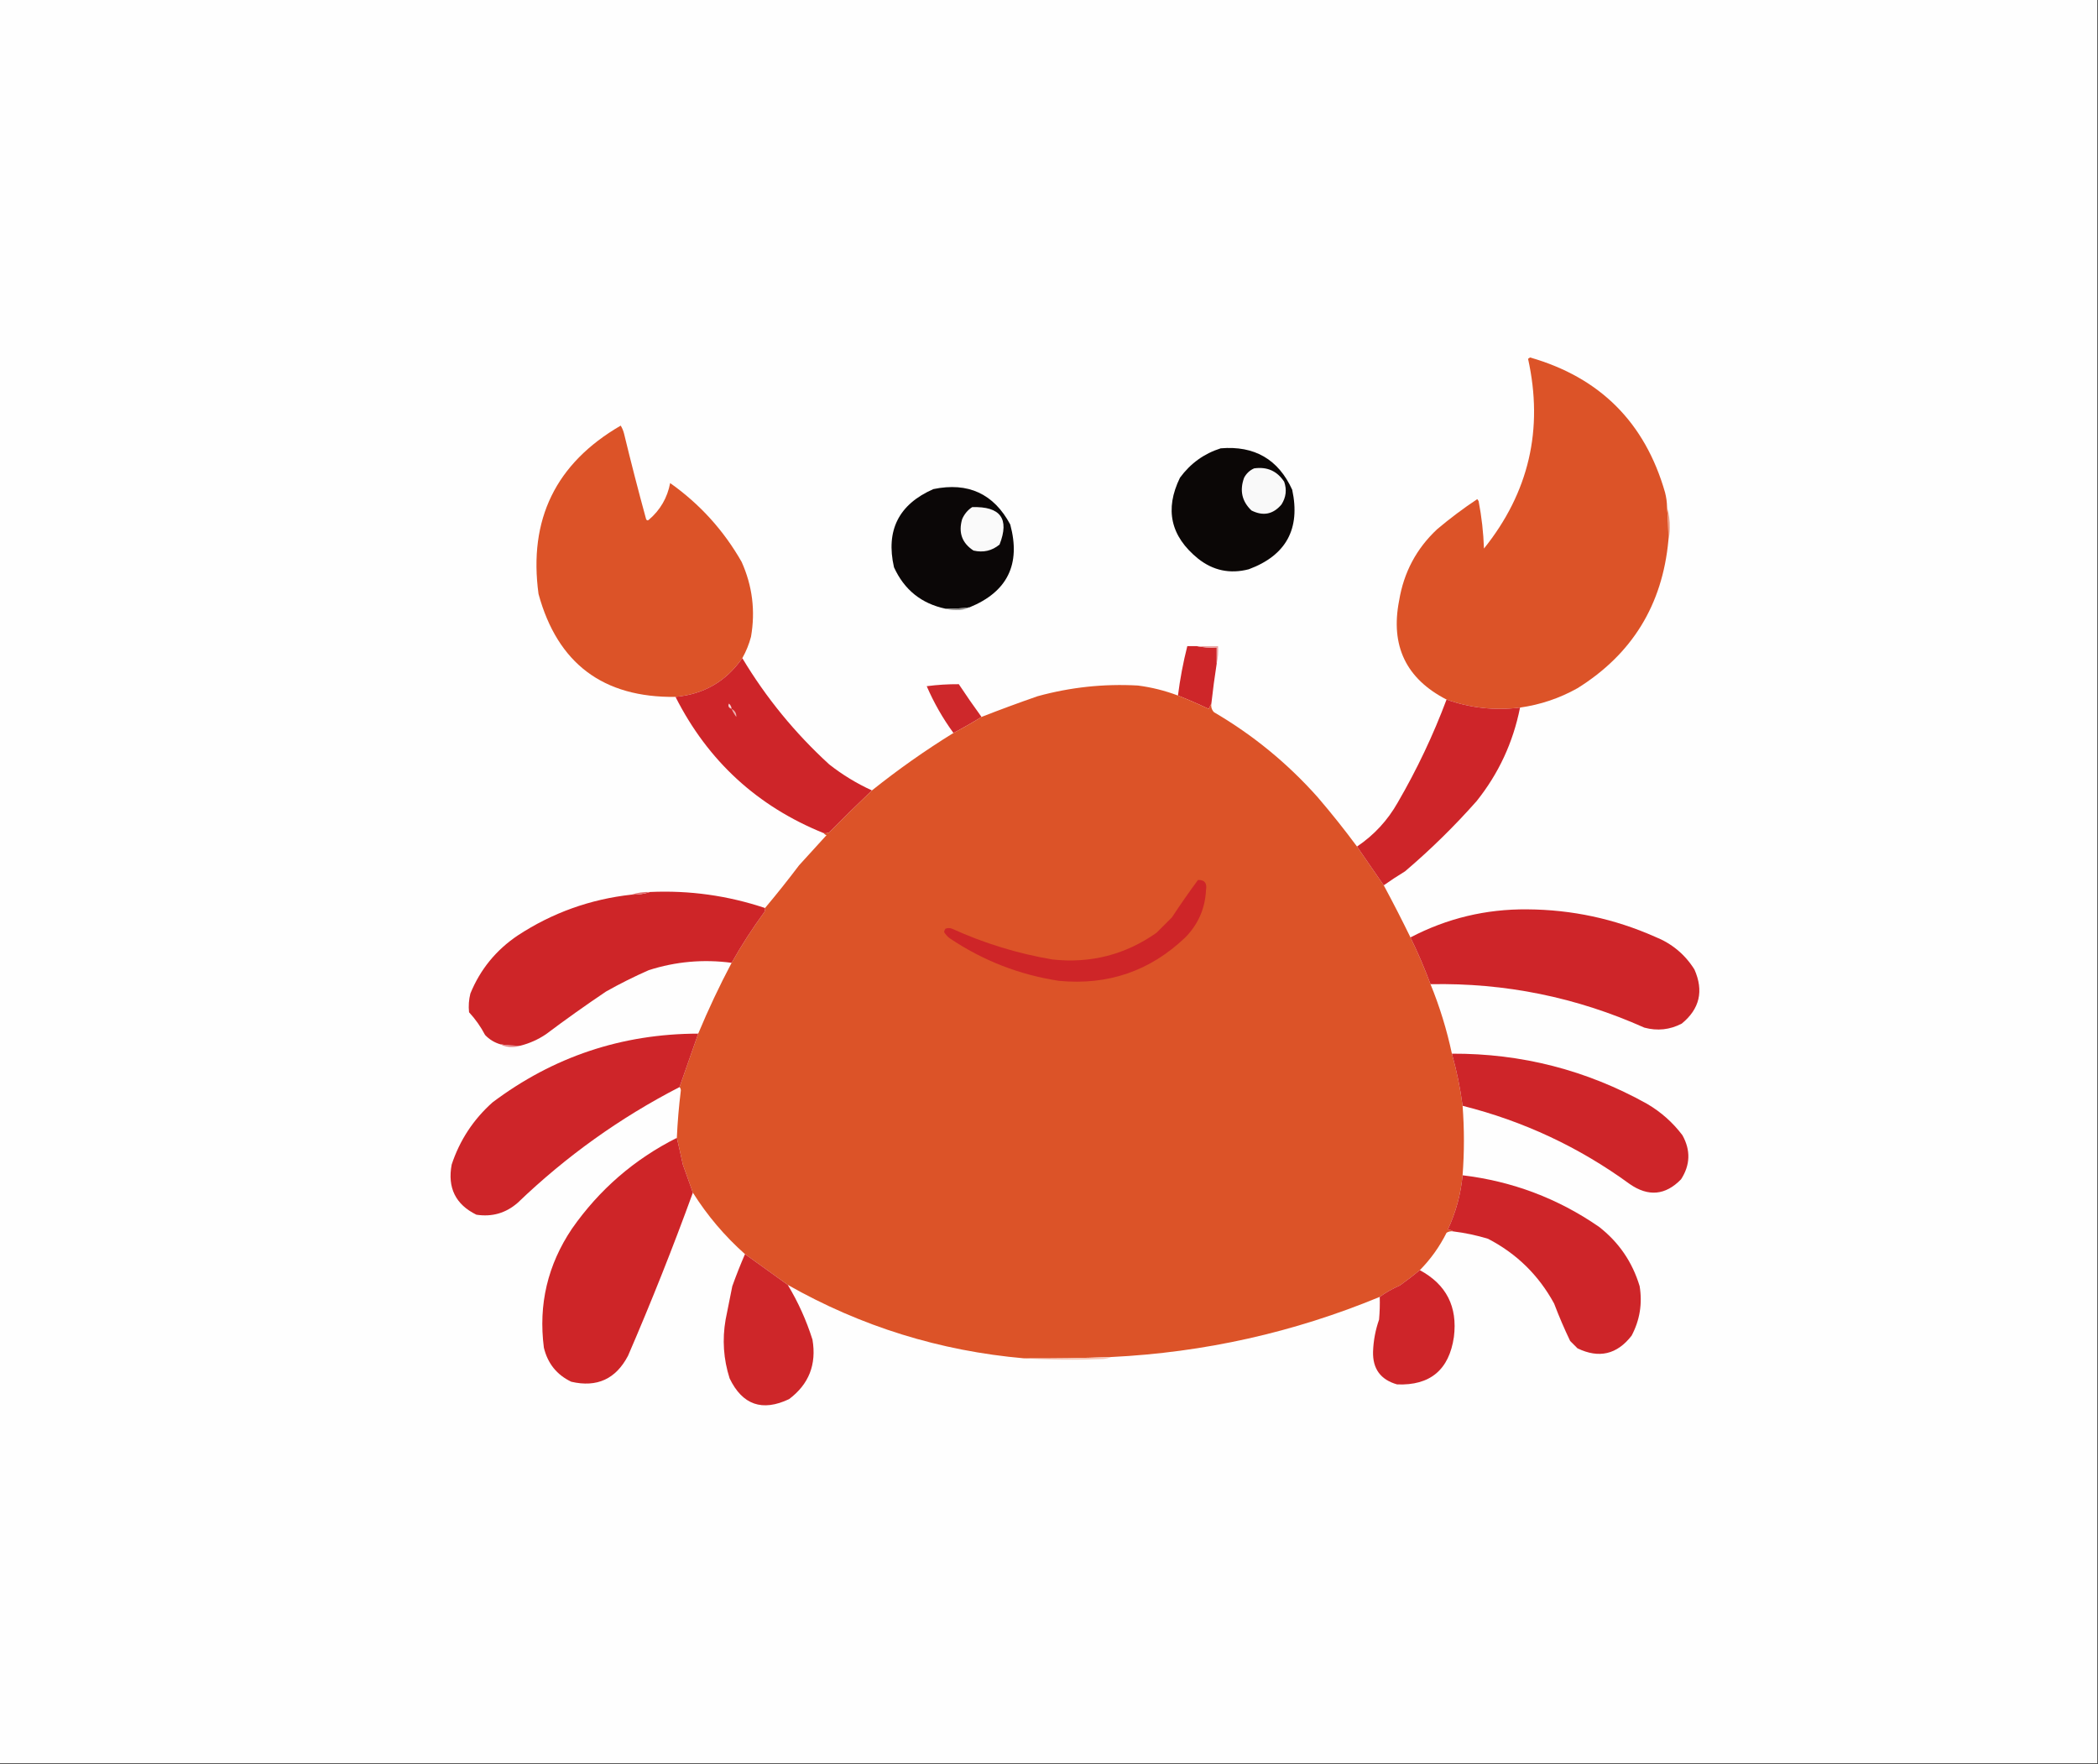 <?xml version="1.0" encoding="UTF-8"?>
<!DOCTYPE svg PUBLIC "-//W3C//DTD SVG 1.1//EN" "http://www.w3.org/Graphics/SVG/1.1/DTD/svg11.dtd">
<svg xmlns="http://www.w3.org/2000/svg" version="1.1" width="1570px" height="1320px" style="shape-rendering:geometricPrecision; text-rendering:geometricPrecision; image-rendering:optimizeQuality; fill-rule:evenodd; clip-rule:evenodd" xmlns:xlink="http://www.w3.org/1999/xlink">
<rect width="100%" height="100%" fill="#333333" stroke="none"/>
<g><path style="opacity:1" fill="#fefefe" d="M -0.5,-0.5 C 522.833,-0.5 1046.17,-0.5 1569.5,-0.5C 1569.5,439.5 1569.5,879.5 1569.5,1319.5C 1046.17,1319.5 522.833,1319.5 -0.5,1319.5C -0.5,879.5 -0.5,439.5 -0.5,-0.5 Z"/></g>
<g><path style="opacity:1" fill="#dc5328" d="M 1247.5,379.5 C 1248.19,387.816 1248.52,396.149 1248.5,404.5C 1244,452.693 1221.33,489.527 1180.5,515C 1167.09,522.525 1152.76,527.359 1137.5,529.5C 1118.65,531.851 1100.31,529.851 1082.5,523.5C 1052.23,507.943 1040.4,483.277 1047,449.5C 1050.49,428.306 1059.99,410.472 1075.5,396C 1085.08,387.923 1095.08,380.423 1105.5,373.5C 1105.83,374 1106.17,374.5 1106.5,375C 1108.75,386.698 1110.09,398.531 1110.5,410.5C 1144.16,368.551 1155.16,321.218 1143.5,268.5C 1144,268.167 1144.5,267.833 1145,267.5C 1197.33,282.501 1231,316.167 1246,368.5C 1246.94,372.114 1247.44,375.78 1247.5,379.5 Z"/></g>
<g><path style="opacity:1" fill="#dc5328" d="M 555.5,492.5 C 543.399,509.889 526.732,519.555 505.5,521.5C 451.375,522.189 417.208,496.522 403,444.5C 395.404,388.693 415.904,346.693 464.5,318.5C 465.624,320.369 466.457,322.369 467,324.5C 472.188,345.95 477.688,367.283 483.5,388.5C 484.002,389.521 484.668,389.688 485.5,389C 494.047,381.743 499.381,372.576 501.5,361.5C 523.696,377.197 541.529,396.863 555,420.5C 563.039,438.438 565.372,457.105 562,476.5C 560.51,482.143 558.343,487.476 555.5,492.5 Z"/></g>
<g><path style="opacity:1" fill="#0b0706" d="M 913.5,335.5 C 938.776,333.377 956.609,343.71 967,366.5C 973.281,395.777 962.447,415.611 934.5,426C 920.467,429.657 907.8,426.991 896.5,418C 875.953,401.321 871.453,381.154 883,357.5C 890.853,346.792 901.02,339.459 913.5,335.5 Z"/></g>
<g><path style="opacity:1" fill="#f9f9f9" d="M 938.5,350.5 C 948.194,349.113 955.694,352.446 961,360.5C 963.069,366.433 962.403,372.099 959,377.5C 952.745,384.913 945.245,386.413 936.5,382C 929.366,375.199 927.533,367.032 931,357.5C 932.742,354.254 935.242,351.921 938.5,350.5 Z"/></g>
<g><path style="opacity:1" fill="#0b0707" d="M 725.5,454.5 C 719.536,455.307 713.536,455.64 707.5,455.5C 689.518,451.696 676.685,441.363 669,424.5C 662.726,396.881 672.559,377.381 698.5,366C 724.486,360.639 743.653,369.472 756,392.5C 764.036,422.266 753.869,442.933 725.5,454.5 Z"/></g>
<g><path style="opacity:1" fill="#fafafa" d="M 727.5,379.5 C 748.726,378.846 755.559,388.179 748,407.5C 742.344,412.193 735.844,413.693 728.5,412C 719.913,406.412 717.079,398.579 720,388.5C 721.642,384.7 724.142,381.7 727.5,379.5 Z"/></g>
<g><path style="opacity:1" fill="#eb9a80" d="M 1247.5,379.5 C 1248.95,384.423 1249.62,389.589 1249.5,395C 1249.5,398.352 1249.16,401.518 1248.5,404.5C 1248.52,396.149 1248.19,387.816 1247.5,379.5 Z"/></g>
<g><path style="opacity:1" fill="#918e8c" d="M 725.5,454.5 C 722.305,456.03 718.805,456.696 715,456.5C 712.31,456.497 709.81,456.164 707.5,455.5C 713.536,455.64 719.536,455.307 725.5,454.5 Z"/></g>
<g><path style="opacity:1" fill="#ce2629" d="M 895.5,483.5 C 900.305,484.487 905.305,484.821 910.5,484.5C 910.5,488.5 910.5,492.5 910.5,496.5C 908.949,506.472 907.616,516.472 906.5,526.5C 905.839,527.718 905.172,529.051 904.5,530.5C 896.959,526.897 889.292,523.563 881.5,520.5C 883.079,508.027 885.412,495.694 888.5,483.5C 890.833,483.5 893.167,483.5 895.5,483.5 Z"/></g>
<g><path style="opacity:1" fill="#eca6a3" d="M 895.5,483.5 C 900.833,483.5 906.167,483.5 911.5,483.5C 911.818,488.032 911.485,492.366 910.5,496.5C 910.5,492.5 910.5,488.5 910.5,484.5C 905.305,484.821 900.305,484.487 895.5,483.5 Z"/></g>
<g><path style="opacity:1" fill="#ce2529" d="M 555.5,492.5 C 573.208,522.061 594.875,548.561 620.5,572C 630.389,579.778 641.056,586.278 652.5,591.5C 641.728,601.771 631.062,612.271 620.5,623C 619.207,623.49 617.873,623.657 616.5,623.5C 566.765,603.435 529.765,569.435 505.5,521.5C 526.732,519.555 543.399,509.889 555.5,492.5 Z"/></g>
<g><path style="opacity:1" fill="#ce282b" d="M 734.5,536.5 C 727.671,540.749 720.671,544.749 713.5,548.5C 705.579,537.67 698.912,526.004 693.5,513.5C 701.493,512.445 709.493,511.945 717.5,512C 722.997,520.323 728.664,528.489 734.5,536.5 Z"/></g>
<g><path style="opacity:1" fill="#dc5328" d="M 881.5,520.5 C 889.292,523.563 896.959,526.897 904.5,530.5C 905.172,529.051 905.839,527.718 906.5,526.5C 906.104,529.044 906.771,531.211 908.5,533C 937.589,549.992 963.423,571.159 986,596.5C 996.334,608.538 1006.17,620.872 1015.5,633.5C 1022.2,643.19 1028.87,652.856 1035.5,662.5C 1042.45,675.406 1049.12,688.406 1055.5,701.5C 1061.1,712.966 1066.1,724.633 1070.5,736.5C 1077.38,753.34 1082.71,770.673 1086.5,788.5C 1090.15,801.396 1092.81,814.396 1094.5,827.5C 1095.82,844.836 1095.82,862.169 1094.5,879.5C 1093.17,893.656 1089.5,907.156 1083.5,920C 1085.06,920.21 1086.39,920.71 1087.5,921.5C 1085.71,921.215 1084.05,921.548 1082.5,922.5C 1077.3,932.919 1070.63,942.253 1062.5,950.5C 1057.66,954.501 1052.66,958.334 1047.5,962C 1042.08,964.368 1037.08,967.202 1032.5,970.5C 968.219,997.092 901.219,1012.09 831.5,1015.5C 809.845,1016.35 788.178,1016.68 766.5,1016.5C 703.358,1010.97 644.358,992.64 589.5,961.5C 578.857,953.865 568.19,946.199 557.5,938.5C 542.277,924.953 529.277,909.619 518.5,892.5C 516.044,885.567 513.544,878.567 511,871.5C 509.541,864.688 508.041,858.021 506.5,851.5C 507.028,839.674 508.028,827.84 509.5,816C 509.472,814.93 509.139,814.097 508.5,813.5C 513.104,800.261 517.77,786.928 522.5,773.5C 530.049,755.405 538.382,737.738 547.5,720.5C 554.908,707.352 563.075,694.685 572,682.5C 572.483,681.552 572.649,680.552 572.5,679.5C 581.202,669.155 589.702,658.488 598,647.5C 604.833,640 611.667,632.5 618.5,625C 617.584,624.722 616.918,624.222 616.5,623.5C 617.873,623.657 619.207,623.49 620.5,623C 631.062,612.271 641.728,601.771 652.5,591.5C 671.965,575.934 692.299,561.601 713.5,548.5C 720.671,544.749 727.671,540.749 734.5,536.5C 748.369,531.069 762.369,525.902 776.5,521C 801.084,514.245 826.084,511.578 851.5,513C 861.828,514.33 871.828,516.83 881.5,520.5 Z"/></g>
<g><path style="opacity:1" fill="#ce2529" d="M 1082.5,523.5 C 1100.31,529.851 1118.65,531.851 1137.5,529.5C 1132.31,555.551 1121.47,578.884 1105,599.5C 1088.44,618.216 1070.61,635.716 1051.5,652C 1045.99,655.363 1040.66,658.863 1035.5,662.5C 1028.87,652.856 1022.2,643.19 1015.5,633.5C 1028.24,624.925 1038.41,613.925 1046,600.5C 1060.33,575.842 1072.5,550.175 1082.5,523.5 Z"/></g>
<g><path style="opacity:1" fill="#f6d5d6" d="M 547.5,530.5 C 545.272,529.678 544.605,528.345 545.5,526.5C 546.705,527.577 547.372,528.91 547.5,530.5 Z"/></g>
<g><path style="opacity:1" fill="#edacac" d="M 547.5,530.5 C 549.982,531.804 551.149,533.804 551,536.5C 549.558,534.609 548.391,532.609 547.5,530.5 Z"/></g>
<g><path style="opacity:1" fill="#ce2528" d="M 896.5,658.5 C 901.398,658.363 903.398,660.863 902.5,666C 901.832,679.833 896.665,691.666 887,701.5C 860.68,726.641 829.18,737.475 792.5,734C 762.781,729.475 735.448,718.808 710.5,702C 708.878,700.705 707.545,699.205 706.5,697.5C 706.608,696.558 706.941,695.725 707.5,695C 709.167,694.333 710.833,694.333 712.5,695C 736.497,705.916 761.497,713.583 787.5,718C 816.123,721.118 842.123,714.451 865.5,698C 869.333,694.167 873.167,690.333 877,686.5C 883.263,676.963 889.763,667.63 896.5,658.5 Z"/></g>
<g><path style="opacity:1" fill="#ce2528" d="M 486.5,667.5 C 515.95,666.179 544.617,670.179 572.5,679.5C 572.649,680.552 572.483,681.552 572,682.5C 563.075,694.685 554.908,707.352 547.5,720.5C 526.357,717.697 505.691,719.53 485.5,726C 474.586,730.791 463.919,736.124 453.5,742C 438.222,752.278 423.222,762.945 408.5,774C 402.648,777.926 396.315,780.759 389.5,782.5C 384.463,782.587 379.463,782.254 374.5,781.5C 370.043,780.213 366.21,777.88 363,774.5C 359.725,768.269 355.725,762.603 351,757.5C 350.504,752.792 350.838,748.125 352,743.5C 359.357,725.464 371.19,710.964 387.5,700C 413.368,683.071 441.701,672.904 472.5,669.5C 477.414,669.638 482.081,668.972 486.5,667.5 Z"/></g>
<g><path style="opacity:1" fill="#e17272" d="M 486.5,667.5 C 482.081,668.972 477.414,669.638 472.5,669.5C 476.919,668.028 481.586,667.362 486.5,667.5 Z"/></g>
<g><path style="opacity:1" fill="#ce2529" d="M 1070.5,736.5 C 1066.1,724.633 1061.1,712.966 1055.5,701.5C 1082.83,687.198 1111.99,680.198 1143,680.5C 1176.3,680.715 1208.13,687.549 1238.5,701C 1251.07,706.012 1260.9,714.178 1268,725.5C 1275.09,741.529 1271.93,755.029 1258.5,766C 1249.59,770.632 1240.26,771.632 1230.5,769C 1179.62,746.241 1126.29,735.408 1070.5,736.5 Z"/></g>
<g><path style="opacity:1" fill="#ce2529" d="M 522.5,773.5 C 517.77,786.928 513.104,800.261 508.5,813.5C 463.998,836.425 423.665,865.259 387.5,900C 378.606,907.808 368.272,910.808 356.5,909C 340.93,901.359 334.763,888.859 338,871.5C 344.01,853.323 354.177,837.823 368.5,825C 413.996,790.779 465.33,773.612 522.5,773.5 Z"/></g>
<g><path style="opacity:1" fill="#e48687" d="M 374.5,781.5 C 379.463,782.254 384.463,782.587 389.5,782.5C 387.696,783.162 385.696,783.495 383.5,783.5C 380.186,783.657 377.186,782.991 374.5,781.5 Z"/></g>
<g><path style="opacity:1" fill="#ce2529" d="M 1086.5,788.5 C 1138.58,788.275 1187.24,800.775 1232.5,826C 1242.92,832.091 1251.76,839.925 1259,849.5C 1265.26,860.739 1264.92,871.739 1258,882.5C 1246.31,894.545 1233.47,895.712 1219.5,886C 1181.71,858.441 1140.04,838.941 1094.5,827.5C 1092.81,814.396 1090.15,801.396 1086.5,788.5 Z"/></g>
<g><path style="opacity:1" fill="#ce2528" d="M 506.5,851.5 C 508.041,858.021 509.541,864.688 511,871.5C 513.544,878.567 516.044,885.567 518.5,892.5C 503.549,933.62 487.383,974.287 470,1014.5C 460.894,1031.97 446.728,1038.47 427.5,1034C 416.682,1028.83 409.848,1020.33 407,1008.5C 402.821,976.213 409.821,946.547 428,919.5C 448.465,890.199 474.631,867.532 506.5,851.5 Z"/></g>
<g><path style="opacity:1" fill="#ce2529" d="M 1094.5,879.5 C 1131.78,883.977 1165.78,896.81 1196.5,918C 1211.41,929.576 1221.57,944.409 1227,962.5C 1229.13,975.549 1227.13,987.882 1221,999.5C 1210.07,1013.61 1196.57,1016.77 1180.5,1009C 1178.67,1007.17 1176.83,1005.33 1175,1003.5C 1170.62,994.365 1166.62,985.032 1163,975.5C 1151.45,954.281 1134.95,938.114 1113.5,927C 1104.99,924.415 1096.32,922.582 1087.5,921.5C 1086.39,920.71 1085.06,920.21 1083.5,920C 1089.5,907.156 1093.17,893.656 1094.5,879.5 Z"/></g>
<g><path style="opacity:1" fill="#ce2629" d="M 557.5,938.5 C 568.19,946.199 578.857,953.865 589.5,961.5C 597.27,974.378 603.436,988.044 608,1002.5C 611.156,1021.06 605.323,1035.89 590.5,1047C 570.433,1056.53 555.599,1051.37 546,1031.5C 541.399,1017.09 540.399,1002.42 543,987.5C 544.667,979.167 546.333,970.833 548,962.5C 550.921,954.337 554.088,946.337 557.5,938.5 Z"/></g>
<g><path style="opacity:1" fill="#ce2529" d="M 1062.5,950.5 C 1082.35,961.191 1090.85,977.857 1088,1000.5C 1084.39,1025.11 1070.23,1036.95 1045.5,1036C 1033.16,1032.49 1027.16,1024.33 1027.5,1011.5C 1027.78,1003.27 1029.28,995.272 1032,987.5C 1032.5,981.843 1032.67,976.176 1032.5,970.5C 1037.08,967.202 1042.08,964.368 1047.5,962C 1052.66,958.334 1057.66,954.501 1062.5,950.5 Z"/></g>
<g><path style="opacity:1" fill="#f4c5b6" d="M 831.5,1015.5 C 829.708,1016.31 827.708,1016.81 825.5,1017C 805.662,1017.83 785.996,1017.66 766.5,1016.5C 788.178,1016.68 809.845,1016.35 831.5,1015.5 Z"/></g>
</svg>
